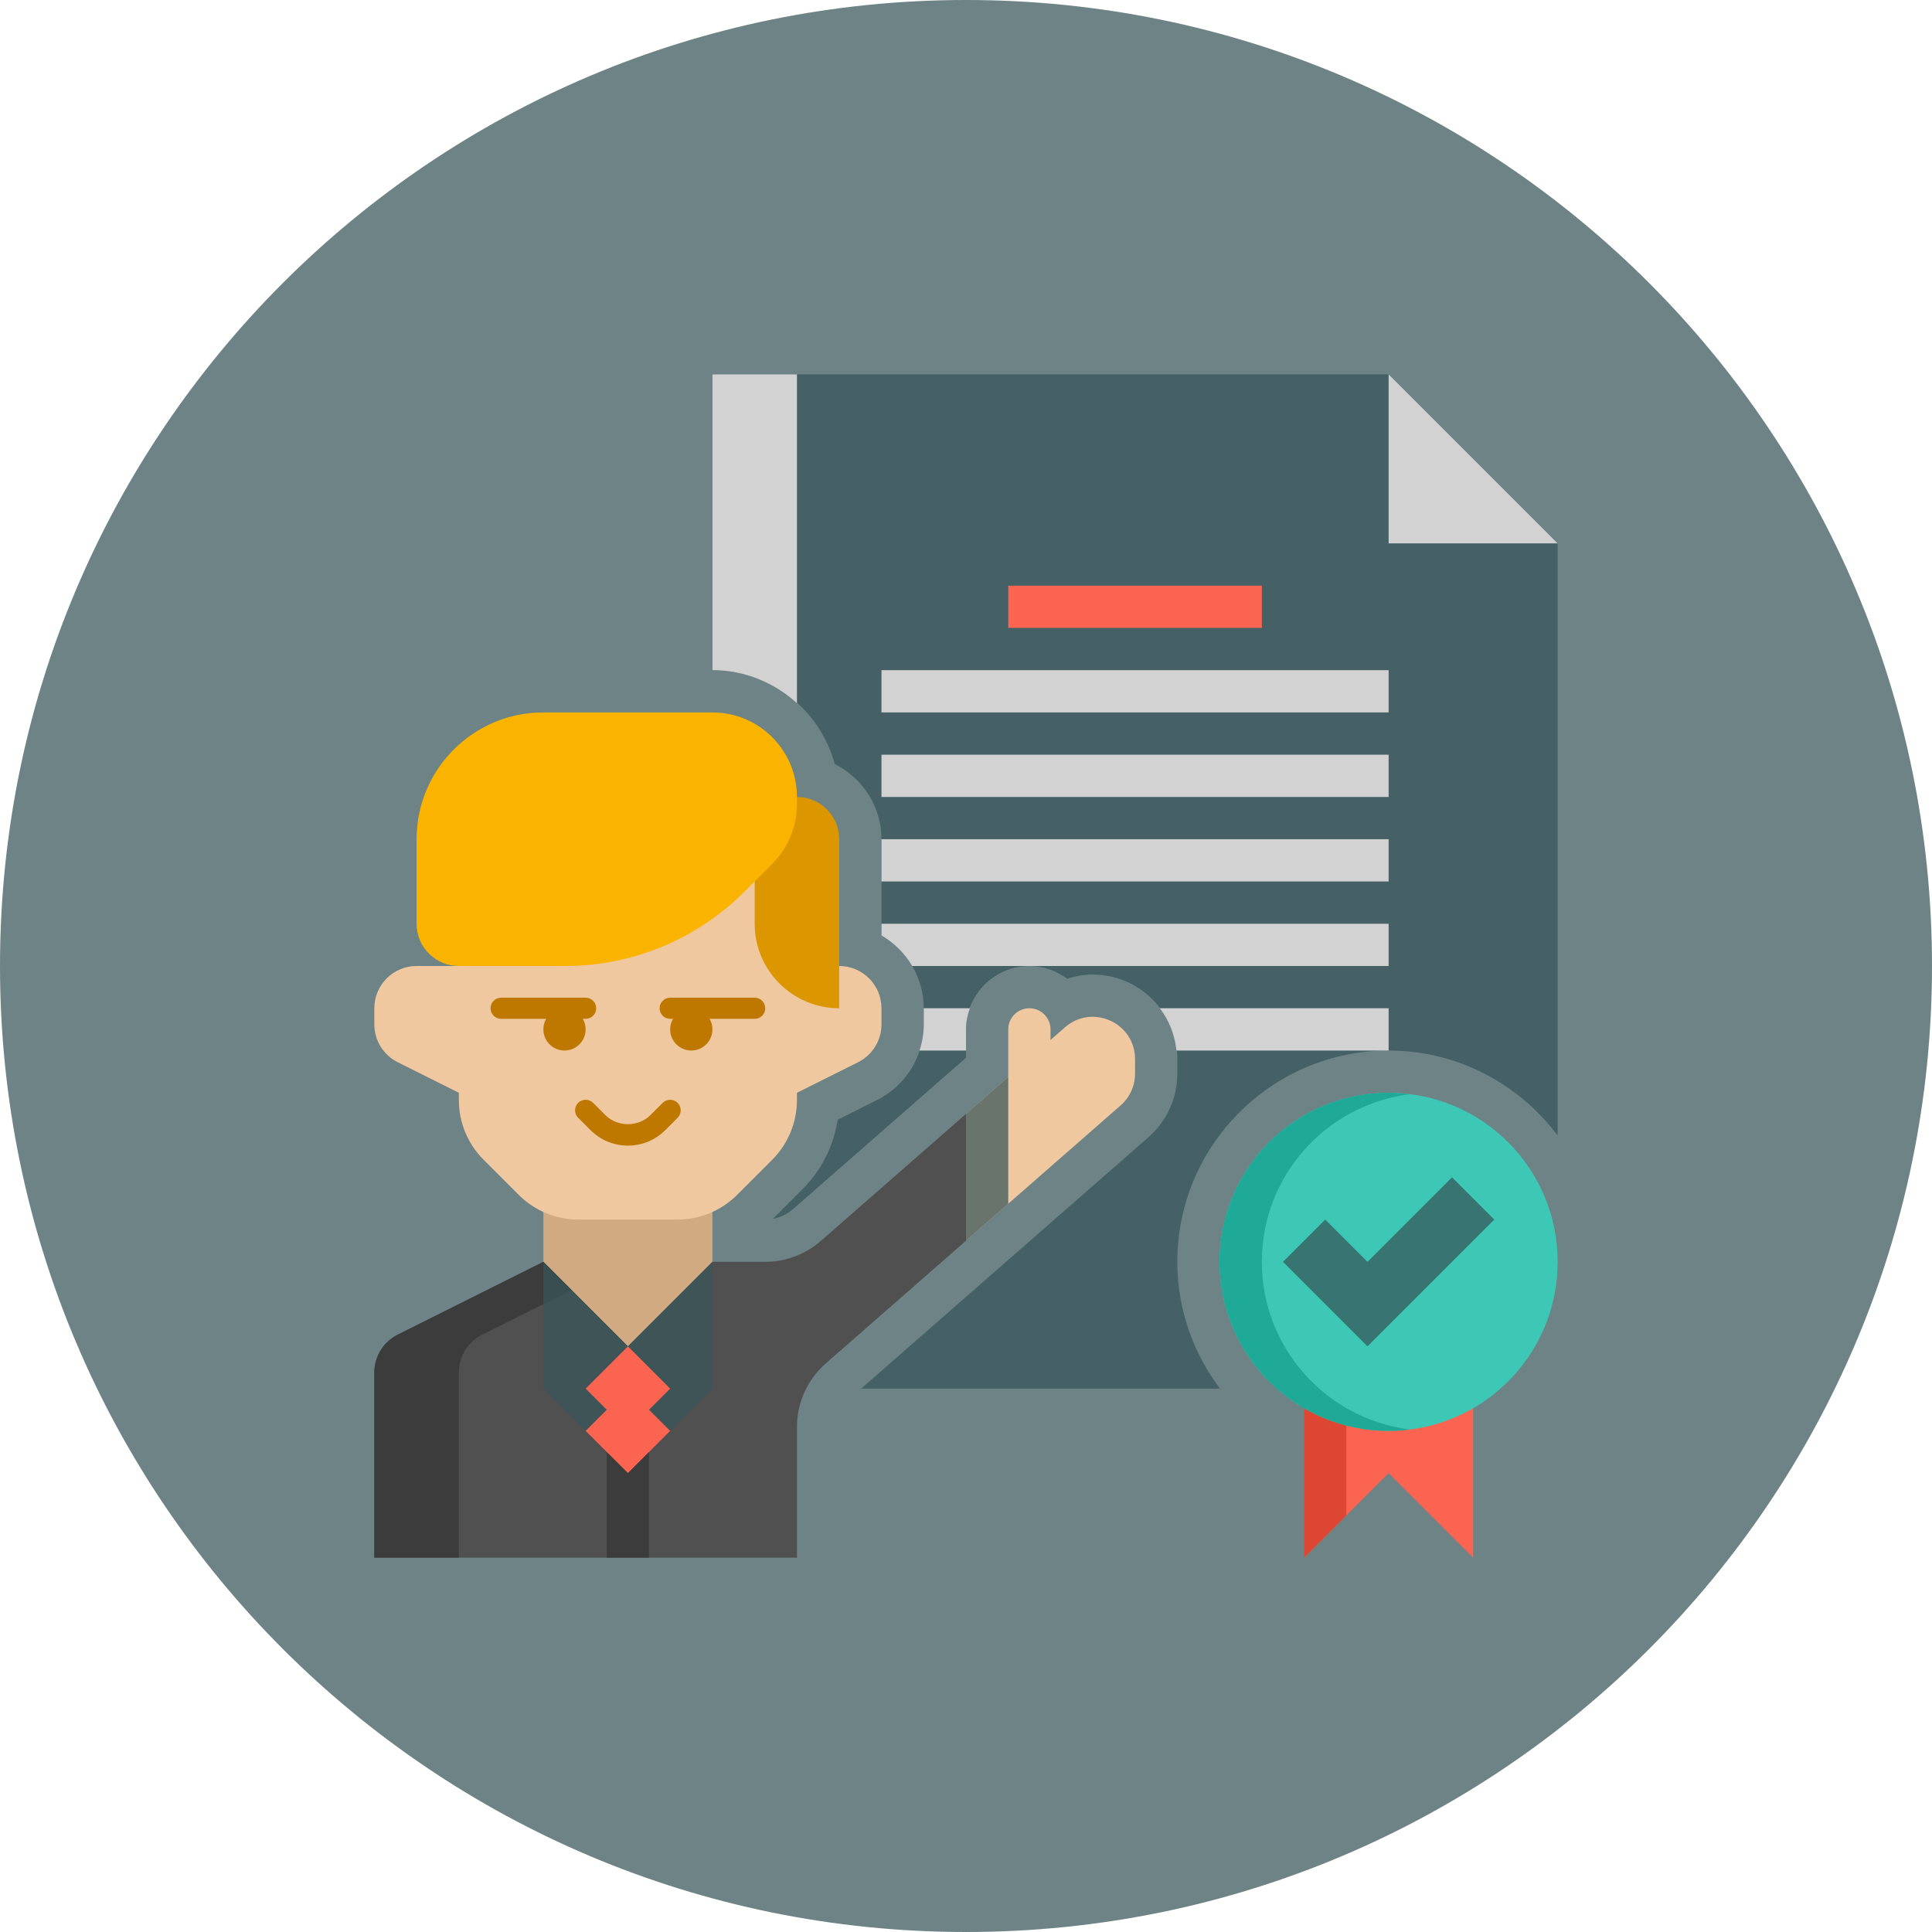<svg xmlns="http://www.w3.org/2000/svg" xmlns:xlink="http://www.w3.org/1999/xlink" viewBox="0,0,256,256" width="64px" height="64px" fill-rule="nonzero"><g transform="translate(38.4,38.4) scale(0.7,0.7)"><g fill-opacity="0.729" fill="#375659" fill-rule="nonzero" stroke="none" stroke-width="1" stroke-linecap="butt" stroke-linejoin="miter" stroke-miterlimit="10" stroke-dasharray="" stroke-dashoffset="0" font-family="none" font-weight="none" font-size="none" text-anchor="none" style="mix-blend-mode: normal"><path d="M128,310.857c-100.989,0 -182.857,-81.868 -182.857,-182.857v0c0,-100.989 81.868,-182.857 182.857,-182.857v0c100.989,0 182.857,81.868 182.857,182.857v0c0,100.989 -81.868,182.857 -182.857,182.857z" id="shape"></path></g><g fill="none" fill-rule="nonzero" stroke="none" stroke-width="1" stroke-linecap="butt" stroke-linejoin="miter" stroke-miterlimit="10" stroke-dasharray="" stroke-dashoffset="0" font-family="none" font-weight="none" font-size="none" text-anchor="none" style="mix-blend-mode: normal"><g transform="scale(4,4)"><path d="M40.634,40.103l-4.634,4.054v0l-2,1.75l-6.963,6.093h16.982c-1.261,-1.674 -2.019,-3.747 -2.019,-6c0,-5.514 4.486,-10 10,-10c3.273,0 6.175,1.588 8,4.025v-28.025l-8,-8h-32v14c2.769,0 5.098,1.887 5.787,4.441c1.306,0.659 2.213,1.999 2.213,3.559v4.556c1.19,0.694 2,1.97 2,3.444v0.764c0,1.525 -0.847,2.896 -2.211,3.578l-1.86,0.93c-0.193,1.25 -0.775,2.403 -1.687,3.314l-1.38,1.38c0.351,-0.065 0.68,-0.223 0.952,-0.461l6.186,-5.413v0l2,-1.75v-1.342c0,-1.654 1.346,-3 3,-3c0.672,0 1.287,0.23 1.788,0.605c0.387,-0.124 0.789,-0.202 1.2,-0.202c2.212,0.001 4.012,1.797 4.012,4.005v0.685c0,1.153 -0.498,2.25 -1.366,3.01z" fill-opacity="0.729" fill="#375659"></path><path d="M52,4v8h8z" fill="#d2d2d2"></path><path d="M32,39l4.683,-4.098c1.293,-1.131 3.317,-0.213 3.317,1.506v0.685c0,0.577 -0.249,1.125 -0.683,1.505l-7.317,6.402z" fill="#f0c8a0"></path><path d="M12,46v-4.343h8v4.343l-4,4z" fill="#d2aa82"></path><path d="M25.131,45.01c-0.729,0.638 -1.665,0.99 -2.634,0.99h-2.497l-4,4l-4,-4l-6.894,3.447c-0.678,0.339 -1.106,1.032 -1.106,1.789v8.764h20v-6.185c0,-1.154 0.498,-2.251 1.366,-3.01l6.634,-5.805v-6z" fill="#505050"></path><path d="M26,32h-2v-6c0,-1.105 -0.895,-2 -2,-2h-12c-1.105,0 -2,0.895 -2,2v6h-2c-1.105,0 -2,0.895 -2,2v0.764c0,0.758 0.428,1.45 1.106,1.789l2.894,1.447v0.343c0,1.061 0.421,2.078 1.172,2.828l1.657,1.657c0.75,0.75 1.768,1.172 2.828,1.172h4.686c1.061,0 2.078,-0.421 2.828,-1.172l1.657,-1.657c0.75,-0.75 1.172,-1.768 1.172,-2.828v-0.343l2.894,-1.447c0.678,-0.339 1.106,-1.032 1.106,-1.789v-0.764c0,-1.105 -0.895,-2 -2,-2z" fill="#f0c8a0"></path><path d="M26,34v0c-2.209,0 -4,-1.791 -4,-4v-6h2c1.105,0 2,0.895 2,2z" fill="#dc9600"></path><path d="M20,20h-8c-3.314,0 -6,2.686 -6,6v4c0,1.105 0.895,2 2,2h5.029c3.183,0 6.235,-1.264 8.485,-3.515l1.314,-1.314c0.75,-0.75 1.172,-1.768 1.172,-2.828v-0.343c0,-2.209 -1.791,-4 -4,-4z" fill="#fab400"></path><path d="M14,34.5h-4c-0.276,0 -0.5,-0.224 -0.5,-0.5c0,-0.276 0.224,-0.5 0.5,-0.5h4c0.276,0 0.5,0.224 0.5,0.5c0,0.276 -0.224,0.5 -0.5,0.5z" fill="#be7800"></path><path d="M16,40.5c-0.668,0 -1.296,-0.26 -1.768,-0.732l-0.586,-0.585c-0.195,-0.195 -0.195,-0.512 0,-0.707c0.195,-0.195 0.512,-0.195 0.707,0l0.586,0.585c0.566,0.566 1.555,0.566 2.121,0l0.586,-0.585c0.195,-0.195 0.512,-0.195 0.707,0c0.195,0.195 0.195,0.512 0,0.707l-0.586,0.585c-0.471,0.472 -1.099,0.732 -1.767,0.732z" fill="#be7800"></path><circle cx="13" cy="35" r="1" fill="#be7800"></circle><path d="M22,34.5h-4c-0.276,0 -0.5,-0.224 -0.5,-0.5c0,-0.276 0.224,-0.5 0.5,-0.5h4c0.276,0 0.5,0.224 0.5,0.5c0,0.276 -0.224,0.5 -0.5,0.5z" fill="#be7800"></path><circle cx="19" cy="35" r="1" fill="#be7800"></circle><path d="M34,38h2v-3c0,-0.552 -0.448,-1 -1,-1v0c-0.552,0 -1,0.448 -1,1z" fill="#f0c8a0"></path><path d="M9.106,49.447l4.228,-2.114l-1.334,-1.333l-6.894,3.447c-0.678,0.339 -1.106,1.032 -1.106,1.789v8.764h4v-8.764c0,-0.757 0.428,-1.45 1.106,-1.789z" fill="#3c3c3c"></path><path d="M12,46v6l4,4l4,-4v-6l-4,4z" fill-opacity="0.729" fill="#375659"></path><path d="M18,52l-2,-2l-2,2l1,1l-1,1l2,2l2,-2l-1,-1z" fill="#fa6450"></path><path d="M15,55v5h2v-5l-1,1z" fill="#3c3c3c"></path><path d="M24,4h-4v14c1.543,0 2.938,0.6 4,1.562z" fill="#d2d2d2"></path><path d="M34,37.25l-2,1.75v6l2,-1.75z" fill-opacity="0.729" fill="#375659"></path><path d="M48,50v10l4,-4l4,4v-10z" fill="#fa6450"></path><path d="M48,50v10l2,-2v-8z" fill="#dc4632"></path><circle cx="52" cy="46" r="8" fill="#3cc8b4"></circle><path d="M46,46c0,-4.079 3.055,-7.438 7,-7.931c-0.328,-0.041 -0.661,-0.069 -1,-0.069c-4.418,0 -8,3.582 -8,8c0,4.418 3.582,8 8,8c0.339,0 0.672,-0.028 1,-0.069c-3.945,-0.493 -7,-3.852 -7,-7.931z" fill="#1eaa96"></path><path d="M57,44l-6,6l-4,-4l2,-2l2,2l4,-4z" fill-opacity="0.729" fill="#375659"></path><rect x="34" y="14" width="12" height="2" fill="#fa6450"></rect><rect x="28" y="18" width="24" height="2" fill="#d2d2d2"></rect><rect x="28" y="22" width="24" height="2" fill="#d2d2d2"></rect><rect x="28" y="26" width="24" height="2" fill="#d2d2d2"></rect><path d="M52,32v-2h-24v0.556c0.599,0.35 1.102,0.848 1.453,1.444h5.547z" fill="#d2d2d2"></path><path d="M41.173,34c0.433,0.569 0.709,1.252 0.786,2h10.041v-2z" fill="#d2d2d2"></path><path d="M32.184,34h-2.184v0.764c0,0.429 -0.074,0.843 -0.201,1.236h2.201v-1c0,-0.352 0.072,-0.686 0.184,-1z" fill="#d2d2d2"></path></g></g></g></svg>